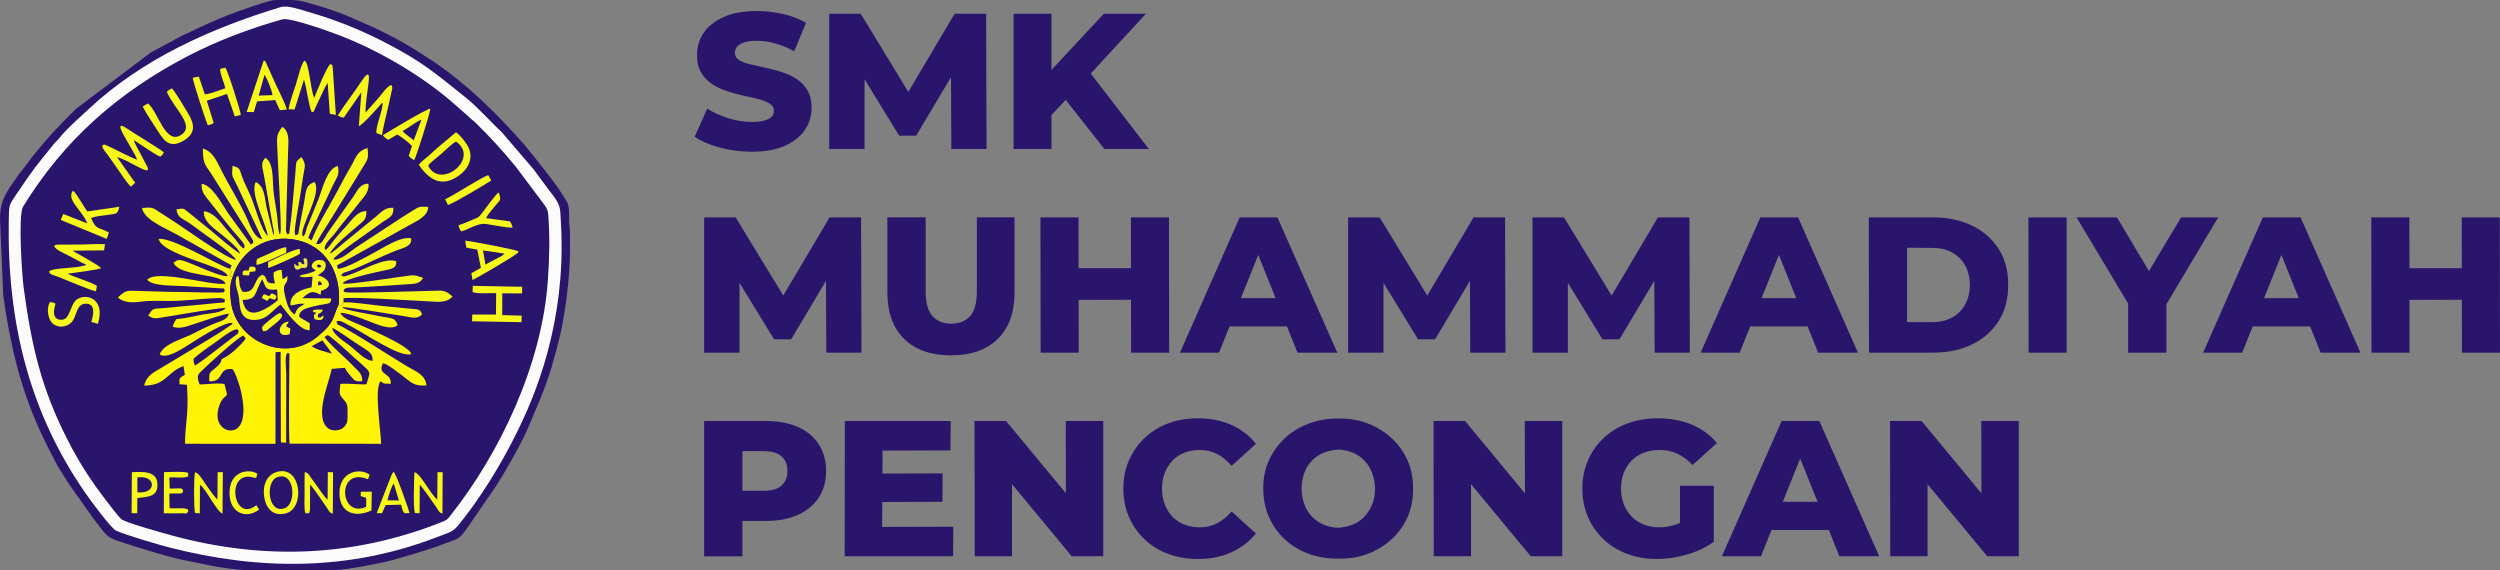 <?xml version="1.0" encoding="UTF-8"?>
<!DOCTYPE svg PUBLIC "-//W3C//DTD SVG 1.1//EN" "http://www.w3.org/Graphics/SVG/1.1/DTD/svg11.dtd">
<!-- Creator: CorelDRAW -->
<svg xmlns="http://www.w3.org/2000/svg" xml:space="preserve" width="237.653mm" height="54.187mm" version="1.1" style="shape-rendering:geometricPrecision; text-rendering:geometricPrecision; image-rendering:optimizeQuality; fill-rule:evenodd; clip-rule:evenodd"
viewBox="0 0 13545.49 3088.47"
 xmlns:xlink="http://www.w3.org/1999/xlink"
 xmlns:xodm="http://www.corel.com/coreldraw/odm/2003">
 <rect x="0" y="0" width="13545.49" height="3088.47" fill="#808080" stroke="none"/>
 <defs>
  <style type="text/css">
   <![CDATA[
    .fil0 {fill:#29156B}
    .fil4 {fill:#29156B}
    .fil5 {fill:#EEE83F}
    .fil3 {fill:#F6F619}
    .fil1 {fill:#FCFBFB}
    .fil2 {fill:#FFF406}
    .fil6 {fill:#29156B;fill-rule:nonzero}
   ]]>
  </style>
 </defs>
 <g id="Layer_x0020_1">
  <g id="_2352792032224">
   <g>
    <path class="fil0" d="M-0 1187.13l17.81 416.51c8.75,59.76 16.7,112.02 27.65,170.2 53.55,284.56 121.49,478.88 260.13,738.79 10.99,20.6 25.26,40.5 36.77,59.74 13.76,22.99 24.34,39.95 39.59,61.75l121.97 172.4c15.32,21.41 28.21,35.9 44.08,57.25 40.14,54.01 56.56,55.4 124.6,78.09 69.84,23.29 232.53,73.91 306.52,89.19 54.14,11.18 107.64,22.51 164.13,33.73 37.52,7.45 141.97,23.68 179,23.68l492.23 0c58.1,0 244.85,-35.47 312.68,-54.07 77.24,-21.19 206.78,-59.49 282.3,-89.29 62.55,-24.68 74.35,-17.94 112.36,-71.01 14.18,-19.79 24.34,-33.69 37.73,-53.96 65.72,-99.61 116.94,-161.47 186.08,-282.01 45.63,-79.54 91.51,-159.62 126.36,-245.22 49.23,-120.97 57.56,-126 104.89,-266.69 15.93,-47.35 26.28,-92.46 40.91,-142.47 40.34,-137.92 70.68,-375.97 70.68,-527.71l0 -1.36 0 -1.36 0 -1.36 0 -1.36 0 -90.81c-0.88,-25.62 -5.04,-40.88 -4.86,-72.63 0.54,-94 -5.2,-79.23 -40.08,-138.47 -30.56,-51.9 -112.26,-150.86 -152.97,-204.13l-59.01 -71.28c-148.55,-167.16 -304.36,-320.65 -491.06,-445.13 -114.93,-76.63 -188.12,-117.99 -310.16,-177.24l-157.88 -68.93c-19.85,-7.93 -44.42,-16.23 -63.49,-23.38 -22.32,-8.37 -44.76,-15.9 -68.89,-22.79 -108.45,-30.96 -107.61,-35.32 -178.1,-35.81l-63.96 0 -6.84 0c-31.78,0 -212.93,65.16 -252.39,80.59 -81.36,31.8 -155.53,66.46 -230.13,102.85 -8.87,4.33 -16.2,6.89 -26.54,12.06l-134.8 72.71c-11.22,6.68 -17.24,8.74 -28.49,14.94l-407.41 306.8c-117.87,118.25 -135.79,136.03 -239.19,262.68l-53.57 71.9c-8.5,11.34 -10.64,11.66 -19.32,24.12 -64.09,92.11 -99.32,133.2 -99.32,238.48z"/>
    <path class="fil1" d="M1522.1 38.07c-379.31,114.84 -753.23,282.16 -1041.78,553.08 -45.41,42.64 -101.91,91.3 -144.85,139.92 -8.1,9.17 -11.9,15.16 -19.77,23.95 -9.03,10.09 -15.14,14.02 -23.52,24.48 -99.12,123.71 -106.61,128.51 -201.97,270.94 -42.67,63.73 -41.41,55.5 -42.82,146.34 -8.69,562.99 117.25,1042.19 412.42,1470.52 24.83,36.03 140.26,194.25 168.59,207.59 48.52,22.86 227.24,75.39 286.04,90.53 492,126.74 979.09,128.64 1454.98,-55.98 73.71,-28.6 82.48,-24.93 118.45,-69.3 160.58,-198.05 317.42,-475.19 409.95,-719.06 71.68,-188.92 121.19,-395.26 138.51,-615.2 9.53,-120.97 8.1,-236.17 -0.39,-357.45 -3.31,-47.2 -29.26,-76.39 -65.18,-123.4 -27.3,-35.73 -53.34,-72.64 -80.17,-108.24l-173.66 -202.6c-39.29,-33.8 -128.81,-134.43 -191.93,-184.51 -169.94,-134.83 -233.09,-194.13 -448.35,-304.48 -128.99,-66.13 -263.03,-119.6 -404.5,-160.22 -37.94,-10.89 -113.22,-38.06 -150.04,-26.91z"/>
    <path class="fil0" d="M1530.55 104.68c-177.52,49.23 -362.56,120.39 -515.86,200.69 -373.53,195.66 -665.95,450.19 -889.57,814.01 -28.65,46.61 -4.75,380.96 2.14,432.62 42.96,321.94 97.06,555.61 241.01,835.14 65.59,127.37 124.91,217.93 210.77,329.85 14.82,19.32 65.3,86.6 80.93,97.5 28.02,19.56 225.54,74.33 274.43,87.57 496.83,134.49 982.16,115.4 1456.13,-72.35 33.97,-13.45 32.52,-14.72 52.23,-39.56 261.03,-329.07 494.52,-810.38 525.91,-1274.41 7.8,-115.32 10.94,-224.61 2.58,-342.99 -2.45,-34.69 -6.61,-41.11 -22.06,-63.52l-155.11 -206.71c-65.24,-79.75 -141.36,-163.49 -214.43,-234.45 -17.01,-16.52 -31.7,-26.38 -48.46,-43.32l-95.14 -83.3c-175.81,-147.69 -409.77,-282.47 -627.72,-361.53 -45.25,-16.42 -238.98,-85.99 -277.77,-75.23z"/>
    <path class="fil2" d="M1861.35 1638.44c-10.33,6.65 -7.22,2.48 -8.3,16.11 -16.35,-3.94 -12.4,4.11 -17.32,-7.52 -36.37,75.88 -17.21,97.2 -119.92,179.94 -173.65,139.88 -435.64,21.15 -463.93,-188.56 -6,-44.46 -8.73,-101.13 8.94,-137.63 -12.94,-15.06 -10.94,19.54 -10.94,-19.25 11.98,-8.2 1.13,-9.3 -2.91,-24.95 -25.85,-4.23 -148.89,-71.65 -183.3,-87.96 -46.45,-22.02 -148.08,-77.5 -203.83,-74.45 9.24,61.43 206.85,118.13 284.29,148.33 30.04,11.71 79.29,27.81 89.84,52.36 -25.97,11.42 -167.66,-55.53 -217.53,-73.96 -10.7,-3.96 -27.15,-10.33 -37.55,-11.28 -10.82,-0.99 -10.11,-1.6 -20.87,1.89l-17.82 12.08c34.27,77.04 256.96,55.44 282.88,113.34 -77.83,13.31 -370.76,-80.07 -425.37,-21.65 25.81,35.28 137.16,31.54 201.41,35.06l193.33 11.73c29.35,2.66 16.49,-3.8 25.5,11.11 -3.02,6.49 1.9,11.93 -30.38,12.15 -12.56,0.09 -26.13,-0.57 -39.06,-0.52 -25.83,0.09 -51.39,-0.05 -77.21,-0.91 -52.98,-1.78 -106.32,-1.79 -159.35,-2.61 -49.18,-0.76 -98.74,-3.61 -149.5,-4.61 -78.92,-1.56 -75.69,-8.12 -124.03,35.11 32.87,29.73 82.33,28.54 122.94,22.91 50.35,-6.99 102.62,-4.21 155.52,-4.06 83.01,0.23 174.43,-12.66 260.69,-15.63 3.99,-0.14 16.02,-0.58 19.4,-0.21l20.87 6.65c-2.2,21.5 11.95,15.42 -43.69,20.62l-286.33 27.36c-65.24,4.43 -55.66,-1.09 -85.26,39.76 30.29,23.13 49.33,14.59 90.04,8.38 95.14,-14.49 247.53,-43.23 330.72,-49.74 -18.63,28.35 -91.52,29.92 -127.05,36.65 -47.64,9.03 -87.83,20.05 -140.44,24.59 -6.8,12.03 -16.96,22.82 -19.54,41.57 45.61,14.91 80.41,-4.94 151.54,-26.81 29.32,-9.02 129.06,-44.78 152.18,-44.05 -8.46,36.26 -56.4,43.02 -90.53,58.01 -32.09,14.09 -68.46,31.35 -100.84,48.62 -59.26,31.6 -163.09,55.22 -183.47,114.23 45.24,28.91 140.61,-43.82 199.03,-79.46 23.77,-14.49 168.27,-106.46 197.67,-89.44 -15.58,22.39 -310.23,193.13 -376.28,234.32 -45.89,28.62 -90.13,44.23 -104.69,102.94 118.5,0.72 124.08,-73.81 213.49,-105.46l7.19 47.77c-28.04,16.25 -30.98,13.07 -29.01,50.65l40.38 2.98c3.18,62.75 5.11,95.84 0.69,159.04 -3.51,50.1 -12.4,110.16 -10.59,160.39l489.47 0.27 0.35 -496.29 27.58 -1.96 1.43 490.59 28.44 1.93 0.6 -372.11c0.01,-23.49 -10.73,-104.66 7.8,-114.63 12.36,5.31 9.47,-5.49 9,51.86 -0.92,113.16 -4.28,351.49 0.78,439.79l496.56 0.78c-1,-65.44 -37.83,-291.52 -4.46,-337.44 24.98,6.99 -2.87,6.32 24.99,11.04 14,2.38 17.81,-2.32 30.46,3.88 11.18,-64.09 -76.03,-46.85 -40.98,-114.06 25.63,4.62 87.01,53.86 109.05,70.41 41.91,31.49 55.97,55.2 126.65,49.93 -6.2,-59.33 -59.9,-76.46 -103.19,-102.37 -104.05,-62.25 -257.63,-163.96 -356.78,-217.32 -18.69,-10.05 -25.06,-7.12 -27.07,-26.6 14.64,-9.38 32.13,2.42 51.16,11.85 104.62,51.87 286.51,183.97 353.02,164.98 -4.39,-42.57 -230.11,-137.5 -290.91,-164.33 -33.32,-14.71 -81.61,-30.05 -92.3,-59.76 45.53,1.78 113.8,30.97 154.44,45.91 37.84,13.91 119.92,53.57 155.98,20.65 -22,-47.82 -18.2,-29.74 -139.2,-56.52 -32.37,-7.16 -154.77,-25 -161.06,-39.99 11.06,-5.43 280.3,39.76 331.46,47.72 43.24,6.73 72.58,19.21 100.79,-9.11 -6.81,-15.04 -8.09,-23.55 -30.01,-27.6l-172.44 -16.64c-59.67,-4.52 -171.33,-24.41 -223.29,-20.8z"/>
    <path class="fil3" d="M1246.98 1456.57c4.04,15.66 14.89,16.76 2.91,24.95 0,38.8 -2.01,4.19 10.94,19.25 37.96,-129.97 176.09,-239.51 352.22,-198.92 144.59,33.32 236.36,166.21 222.69,345.17 4.92,11.63 0.97,3.57 17.32,7.52 1.08,-13.63 -2.03,-9.46 8.3,-16.11l-0.06 -21.82c24.53,-10.57 384.22,12.6 459.63,16.07 46.71,2.15 96.4,11.34 131.15,-25.72 -42.67,-38.93 -54.63,-32.35 -121.1,-31.06 -40.53,0.79 -434.22,14.1 -457.96,7.48 -10.62,-2.96 -5.01,-0.49 -11.52,-5.37 3.23,-27.31 39.94,-18.07 102.94,-22.43l237.45 -14.89c45.2,-3.52 73.02,-1.72 90.98,-35.25 -54.39,-17.05 -43.08,-16.85 -105.73,-7.99 -61.59,8.71 -295.57,44.38 -322.81,39.36l-7.59 -2.23c16.08,-25.76 187.55,-61.15 233.86,-71.11 32.55,-7 59.21,-11 56.43,-48.12 -65.28,-22.84 -184.8,51.82 -256.83,74.79 -22.83,7.28 -28.87,11.72 -41.24,1.01 6.52,-15.41 29.74,-17.58 47.14,-24.35 85.44,-33.22 167.35,-77.07 252.14,-109.88 32.67,-12.65 87.01,-21.43 79.15,-65.88 -56.22,-12.04 -151.32,52.18 -201.65,78.49 -36.31,18.98 -156.63,88.71 -195.48,86.56l-4.16 -17.89 389.44 -216.76c41.32,-23.67 103.17,-48.31 105,-100.46 -50.74,-1.8 -46.25,-3.13 -81.03,18.31 -20.51,12.64 -41.28,25.87 -62.28,38.89l-244.99 160.55c-26.32,16.92 -90.81,77.45 -127.02,66.07 21.77,-32.36 206.67,-155.49 258.75,-195.05 38.81,-29.48 70.3,-32.67 67.48,-83.68 -46.44,-3.56 -64.94,23.39 -96.92,49.46l-164.58 134.7c-26.61,21.24 -55.71,49.64 -83.8,64.96 26.12,-50.5 113.69,-117.01 159.86,-157.92 23.45,-20.78 40.56,-26.49 38.89,-73.7 -52.22,0.55 -77.47,49.76 -122.17,96.7 -19.74,20.74 -31.79,34.91 -49.59,56.49 -11.8,14.32 -38.08,53.59 -50.4,57.5 -16.18,-26.15 34.71,-66.45 49.69,-87.08 43.61,-60.04 89.7,-110.61 134.67,-169.46 20.74,-27.14 54.02,-55.66 49.48,-102.45 -48.36,0.76 -58.88,37.01 -81.93,70.04l-128.33 180.56c-33.62,46.3 -40.35,84.42 -73.25,75.58 11.67,-29.12 54.54,-93.84 73.65,-123.57l152.54 -248.01c13.1,-22.13 25.11,-41.31 38.54,-62.92 19.53,-31.45 17.2,-40.05 13.88,-84.83 -61.06,17.63 -63.44,55.28 -92.24,103 -26.82,44.46 -46.48,83.29 -71.84,131.2 -44.39,83.83 -103.65,173.94 -139.45,265.99l-17.4 -13.26c7.41,-26.35 31.25,-68.2 43.6,-95.86l91.44 -193.41c19.52,-40.14 36.46,-54.12 23.97,-101.16 -59.27,18.57 -79.74,117.19 -104.34,180.22l-62.76 154.4c-5.08,14.19 -7.57,42.48 -21.9,48.13 -25.25,-41.95 109.12,-234.12 62.74,-295.57 -52.9,22.34 -42.65,46.49 -59.78,132.2l-23.32 121.38c-3.76,22.53 0.66,30.54 -18.24,35.13 -4.42,-6.7 -2.47,-0.07 -4.23,-11.22 -1.16,-7.34 -0.96,-5.16 -0.56,-12.79 2.23,-42.56 21.84,-145.9 28.84,-188.63 5.93,-36.19 10.8,-72.29 16.56,-109.16 8.49,-54.34 18.02,-57.4 -8.84,-101.39 -37.46,26.16 -27.94,27.84 -33.31,83.5 -8.54,88.33 -18.72,227.28 -31.19,311.25 -3.47,23.31 2.17,16.31 -10.7,23.48 -14.85,-9.9 -7.67,-48.72 -7.56,-67.97 0.14,-26.57 0.21,-52.76 1.53,-79.28l8.55 -309.49c2.8,-56.2 5.94,-101.38 -31.47,-125.35 -36.69,45.72 -28.54,62.98 -26.73,128.25 1.44,51.61 23.65,414.22 16.94,442.87 -2.71,11.56 0.5,3.82 -4.69,10.72l-3.7 -10.92c-6.76,-30.64 -6.3,-64.86 -10.78,-95.4 -5.38,-36.69 -11.31,-71.68 -16.75,-108.69 -10.06,-68.55 3.92,-168.93 -45.99,-199.48 -27.71,26.93 -15.83,52.88 -8.04,94.64 6.81,36.48 12.19,72.55 19.3,110.56l27.92 160.52c2.83,16.93 9.44,33.44 5.41,50.76 -0.15,0.65 -0.64,2.14 -1.16,3.13l-37.92 -155.11c-11.88,-63.5 -11.17,-108.37 -57.9,-133.36 -32.74,61.78 53.42,218.7 65.48,292.41 -32.8,-26.14 -65.39,-145.9 -85.43,-197.38 -12.8,-32.88 -30,-65.85 -44.79,-99.96 -8.86,-20.41 -12.42,-34.47 -19.16,-53.24 -7.6,-21.17 -21.51,-23.12 -41.97,-29.56 -4.42,67.02 -2.53,49.03 23.97,105.43l137.53 292.61c-43.69,-6.79 -65.3,-74.87 -83.67,-114.72 -42.83,-92.94 -94.89,-172.56 -141.15,-264.28 -25.15,-49.86 -44.34,-96.53 -97.27,-112.57 -0.91,89.8 16.81,90.24 52.35,147.66l212.57 338.13c12.23,22.76 11.47,23.35 -4.38,34.73l-124.85 -171.4c-32.53,-49.59 -87.07,-152.65 -142.59,-158.01 -1.97,45.75 19.82,66.21 44.22,97.04 54.98,69.46 108.16,139.46 166.58,205.1 9.75,10.95 28.79,29.59 19.13,48.52 -18.48,-6.13 -37.6,-38.66 -49.08,-52.37 -16.5,-19.7 -33.2,-35.73 -49.91,-56.12 -27.79,-33.9 -64.3,-86.58 -118.35,-93.46 -4.12,52.78 45.2,85.56 90.13,121.64 26.53,21.29 98.5,78.17 106.46,108.58 -58.96,-38.34 -111.95,-87.31 -165.78,-131.37l-122.64 -99.41c-23,-18.88 -22.75,-14.02 -56.97,-9.72 4.89,47.34 34.89,49.68 72.53,76.28 29.93,21.16 56.4,41.57 86.59,63.11 33.31,23.77 152.52,106.81 163.81,134.78 -57.89,-9.71 -289.22,-179.68 -365.57,-227.49 -22.54,-14.11 -40.15,-25.22 -61.68,-39.85 -28.44,-19.32 -38.89,-17.45 -82.22,-14.24 13.06,71.96 148.28,116.36 228.91,166.71l256.65 144.54 -8.15 18.51z"/>
    <path class="fil0" d="M1260.83 1500.78c-17.67,36.5 -14.93,93.17 -8.94,137.63 28.28,209.71 290.28,328.44 463.93,188.56 102.71,-82.74 83.55,-104.06 119.92,-179.94 13.67,-178.96 -78.1,-311.85 -222.69,-345.17 -176.13,-40.59 -314.26,68.95 -352.22,198.92z"/>
    <path class="fil3" d="M1711.54 1466.09c-14.88,7.12 -25.71,11.5 -41.68,15.83 -24.28,6.58 -36.2,5.55 -47.44,14.05 17.34,10.5 49.09,4.17 71.13,3.13l-5.52 57.68c-53.53,11.2 -119.06,33.65 -114.2,98.15 30.46,-3.09 39.31,-11.58 76.56,-8.92 -29.99,21.47 -40.11,17.61 -52.47,57.52 -30.34,-14.65 -41.35,-52.51 -50.97,-89.6 -24.63,-95.01 13.45,-60.75 10.64,-117.33 -16.97,6.15 -5.26,10.8 -26.81,14.43l-4.85 -49.21c-22.36,0.36 -31.34,7.18 -43.24,14.99 -2.13,23.67 2.58,39.31 7.6,58.34 -65.79,2.26 -32.09,-27.59 -66.69,-46.05 -51.31,11.63 -30.8,103.58 -109.38,91.57 -22.25,-34.31 -14.54,-47.42 -19.04,-67.7 -6.21,-28 1.86,-11.86 -11.52,-16.74 -18.35,33.42 6.94,85.06 11.11,118.05 5.88,46.52 4.82,83.46 34.83,105.94 30.17,22.61 83.38,14.22 111.43,-4.12 30.7,-20.05 51.87,-46.99 79.09,-66.48 11.83,11.88 100.79,146.35 157.43,139.53l1.07 -36.71c-23.99,-18.12 -44.19,-22.3 -58.65,-39.33 5.91,-40.21 46.03,-43.53 82.85,-53.81 21.97,-6.13 32.13,-7.01 56.7,-11.07 25.72,-4.24 34.58,-7.14 35.07,-31.47l-156.19 -1.19c51.97,-51.04 70.31,-30.37 98.88,-18.52l2.15 -21.53c74.48,-20.05 41,-70.12 -17.14,-83.81 11.94,-10.57 29.92,-17.59 36.95,-32.25 10.27,-21.41 6.28,-44.14 -13.5,-49.22 -21.24,-5.44 -42.55,2.75 -50.65,15.09 -16.71,25.45 3.74,28.31 16.47,40.74z"/>
    <path class="fil0" d="M1758.11 1825.29c10.45,22.02 93.51,97.42 108.21,111.06 19.98,18.52 36.77,35.32 55.92,55.05 20.05,20.66 40.73,33.36 40.84,73.54 -35.76,4.67 -43.24,-3.63 -58.62,-21.95 -11.96,-14.27 -28.6,-33.53 -36.03,-50.25l-71.67 5.94c-8.48,63.31 -101.15,263.69 -16.81,323.43 21.45,15.2 62.24,11.42 79.3,-4.31 24.76,-22.84 24.05,-36.42 23.98,-78.67 -0.07,-46.01 -0.23,-50.74 -24.6,-78.02 -25.11,-28.12 -18.35,-30.81 -14.52,-81.15 45.26,-4.19 110.43,5.69 141.12,1.87 24.37,-81.86 32.85,-53.2 -71.65,-149.37 -24.13,-22.2 -118.39,-108.36 -137.73,-116.96l-17.75 9.8z"/>
    <path class="fil0" d="M1081.97 2083.25c44.61,-0.56 83.78,-9.6 134.11,-3.04l14.43 57.46c-20.25,24.85 -26.95,19.57 -40.85,55.83 -48.15,125.61 69.78,175.33 110.82,110.64 53.75,-84.71 -23.78,-294.49 -42,-304.4 -79.05,-9.3 -42.57,71.14 -124.69,66.13 -1.61,-52.08 3.86,-46.99 34.26,-72.67 53.75,-45.42 11.16,-38.46 49.67,-56.38 37.3,-17.35 106.25,-87.15 113.46,-103.02l-12.41 -15.62c-29.25,8.37 -178.31,145.14 -213.84,179.55 -28.5,27.6 -45.35,33.54 -22.97,85.52z"/>
    <path class="fil3" d="M2269.18 892.76c51.04,75.72 124.04,132.23 225.09,52.47 28.45,-22.46 64.34,-62.86 52.37,-123.43 -7.21,-36.48 -54.87,-91.22 -75.87,-105.49l-101.14 85.03c-19.41,16.82 -31.67,29.01 -50.68,45.81 -15.85,14.01 -37.97,28.5 -49.78,45.6z"/>
    <path class="fil3" d="M1498.39 2557.47c-51.68,15.85 -77.11,69.14 -66.65,136.39 9.41,60.5 47.85,106.94 118.68,87.26 104.69,-29.08 81.97,-264.72 -52.03,-223.64z"/>
    <path class="fil3" d="M1563.85 592.2l32.39 0.95 50.89 -162.3c13.18,38.21 27.53,153.03 41.88,176.75 12.7,-3.48 4.71,10.2 24.27,-33.29 6.49,-14.42 12.86,-28.14 20.02,-42.68 12.05,-24.45 29.54,-66.2 42.13,-82.4l11.4 167.38 32.96 5.82 -16.67 -249.95c-2.19,-20.61 1.07,-18.62 -12.76,-25.35 -18.12,8.44 -80.16,164.4 -88.16,183.24 -21.01,-50.19 -27.02,-191.1 -51.78,-201.35 -17.14,9.27 -38.93,102.14 -46.66,126.36 -9.07,28.4 -39.28,113.04 -39.89,136.8z"/>
    <path class="fil3" d="M293.41 1331.9c3.97,20.63 52.03,39.37 81.48,54.65 32.38,16.8 61.61,34.51 93.2,47.87 -41.82,22.09 -185.76,13.32 -202.38,37.42 6.34,18.21 20.2,16.5 55.94,30.56 45.4,17.86 167.13,70.52 198.21,76.06l5.37 -29.27c-19.19,-16.97 -126.05,-48.2 -158.02,-66.31 29.36,-4.92 166.89,-20.58 180.89,-30.35 -12.36,-15.37 -125.21,-76.23 -155.24,-94.31l170.69 -1.69 5.65 -33.3c-43.31,-2.7 -92.02,1.02 -134.68,1.73l-106.58 0.3c-34.3,-0.08 -27.11,3.36 -30.88,4.79 -0.94,0.35 -2.51,1.08 -3.64,1.85z"/>
    <path class="fil3" d="M743.22 864.75c-22.42,-5.23 -108.94,-49.78 -139,-64.71l-35.93 -16.27c-35.19,-0.87 3.64,38.39 17.68,58.62 14.19,20.44 24.98,36.13 39.77,56.5 19.03,26.2 66.49,99.88 83.65,112.68l22.86 -21.43 -98 -138.63c53.26,9.46 189.35,110.67 164.71,53.59 -3.06,-7.08 -8.49,-15.77 -11.86,-22.42 -7.28,-14.37 -14.33,-27.58 -21.55,-41.38 -12.49,-23.87 -34.96,-61.22 -40.3,-82.26 26.63,16.34 121.39,84.34 143.39,89.39 11.23,-9.72 13.44,-9.05 18.87,-23.21 -29.14,-24.34 -153.84,-97.78 -199.1,-128.56 -97.81,-66.49 30.61,104.4 54.82,168.1z"/>
    <path class="fil3" d="M1829.93 626.07c10.08,5.2 18.83,10.2 32.8,11.21l94.92 -136.93 -13.38 182.64c16.93,-1.82 115,-111.53 129.25,-130.16 1.17,46.09 -36.72,124.67 -34.28,168.48l30.57 10.68c6.58,-44.11 20.05,-93.6 30.01,-138.17l25.6 -114.12c2.25,-55.23 -58.7,33.13 -74.65,50.97 -15.41,17.24 -21.09,24.62 -36.2,41.03 -6.41,6.96 -29.07,31.52 -33.7,38.11 -4.14,-96.31 56.23,-288.76 -23.53,-167.86 -41.52,62.94 -88.72,122.22 -127.41,184.12z"/>
    <path class="fil3" d="M2527 1341.89l59.11 10.57 19.36 98.62 -51.62 29.05 6.42 37.14c10.58,-3.36 205.76,-116.88 235.7,-140.01 17.9,-13.83 8.16,-1.96 12.29,-16.4 -14.47,-8.13 -258.08,-55.22 -287.88,-57.05l6.63 38.09z"/>
    <path class="fil3" d="M2074.48 732.55c7.83,11.5 14.87,17.34 29.54,24.95l48.08 -28.49c17.52,7.44 68.34,47.6 79.92,62.41l-17.45 52.85c10.98,13.19 15.74,15.59 29.4,23.41 10.31,-13.79 86.77,-254.64 87.66,-279.13 -25.54,3.51 -226.2,124.76 -257.15,143.99z"/>
    <path class="fil3" d="M1336.34 606.83l38.71 0.35 17.99 -57.81 97.99 -7.42 25.04 55.16 38.07 -3.58c-7,-31.14 -43.56,-100.04 -58.98,-134.26l-52.5 -116.54c-11.03,-20.1 -0.01,-9.1 -14.26,-13.9l-92.08 278z"/>
    <path class="fil3" d="M1192.89 372.95c-2.22,25.87 22.52,75.83 27.58,105.31 -26.3,8.47 -85.8,32.37 -110.55,32.65l-32.44 -96.02 -33.16 6.42c-0.08,17.21 70.98,235.13 81.69,257.51 14.5,-3.82 21.15,-4.32 31.8,-12.88l-37.36 -120.22 109.41 -36.85 42.4 121.8 32.62 -8.09c-1.76,-22.03 -69.88,-239.21 -83.97,-256.12l-28.01 6.49z"/>
    <path class="fil3" d="M2560.52 1582.84c29.85,10.74 93.09,3.6 127.7,5.49l-0.96 116.09 -128.58 -0.37 -1.08 36.7 267.89 4.91 1.25 -35.45 -105.6 -2.89 0.26 -117.93 107.29 0.33 0.61 -35.91 -267.73 -5.01 -1.04 34.04z"/>
    <path class="fil3" d="M903.93 497.05c38.8,94.13 158.43,185.22 74.75,235.61 -84.72,51.02 -123.23,-131.61 -177.61,-172.5l-27.92 17.44c22.04,42.94 57.78,93.37 85.28,137.17 33.29,53.01 66.05,91.75 141.67,44.07 60.67,-38.26 54.59,-87.6 18.13,-145.95 -15.94,-25.51 -70.56,-119.45 -86.87,-134.34 -9.2,4.54 -19.54,10.52 -27.44,18.49z"/>
    <path class="fil3" d="M472.48 1210.33l-129.48 -50.84 -13.95 31.98 249.07 102.96 12.04 -34.33c-56.32,-32.43 -69.13,-11.58 -96.19,-77.8 18.8,-11.3 61.56,-13.2 86.9,-17.65 46.33,-8.13 56.25,1.69 65.51,-44.37l-173.17 25.3c-23.52,-31.21 -54.31,-92.53 -77.48,-112.6 -41.09,47.83 55.69,113.33 76.76,177.34z"/>
    <path class="fil0" d="M2320.04 897.59c63.69,132.59 283.22,-37.97 150.73,-130.77 -18.51,9.56 -60.25,48.62 -76.63,63.81 -18.71,17.34 -62.78,48.69 -74.1,66.96z"/>
    <path class="fil3" d="M713.07 2780.31l30.32 0.52 0.8 -82.28c57.3,-7.72 115.24,-4.84 108.39,-81.8 -5.61,-63 -74.82,-62.29 -138.22,-58.06l-1.28 221.63z"/>
    <path class="fil3" d="M300.56 1645.57c-12.2,-7.23 -14.79,-7.67 -30.32,-8.51 -20.84,35.87 -9.68,95.67 16.76,117.11 35.13,28.48 87.17,15.13 108.16,-17.56 21.47,-33.43 20.91,-89.62 68.27,-90.98 57.78,-1.66 42.14,62.53 31.3,98.67l35.62 10.24c13.5,-46.35 17,-91.84 -13.68,-123.72 -27.44,-28.5 -80.3,-30.24 -108.13,-1.46 -22.91,23.68 -31.41,84.34 -56.77,97.84 -21.11,11.23 -46.16,4.35 -54.27,-12.36 -11.48,-23.63 -1.24,-47.7 3.07,-69.26z"/>
    <path class="fil4" d="M1313.84 1625.45c8.8,46.32 31.79,82.66 89.57,62.91 38.07,-13.01 81.04,-42.83 101.43,-61.99l-3.2 -57.53c-69.28,5.4 -58.14,-10.65 -81.06,-56.34 -45.43,79.11 -24.5,109.48 -106.74,112.95z"/>
    <path class="fil0" d="M1501.63 2585.7c-67,25.06 -49.5,205.8 44.1,166.48 61.11,-25.67 51.17,-202.12 -44.1,-166.48z"/>
    <path class="fil3" d="M2040.98 2780.01l29.26 0.68 18.76 -44.04 83.66 -2.26c5.13,17.16 7.57,33.31 18.22,46.24l28.36 -0.64c-2.74,-12.52 -70.07,-208.32 -86.26,-223.54l-7.08 8.45c-0.51,0.82 -1.4,2.15 -1.93,3.09 -2.96,5.29 -3.86,8.81 -5.69,13.72 -3.7,9.93 -5.98,16.1 -10.85,27.58l-66.44 170.71z"/>
    <path class="fil3" d="M2248.79 2780.25l24.77 0.27 0.74 -153.94c16.53,14.67 68.83,92.26 89.02,120.65 10.73,15.09 16.11,32.19 33.9,35.69l1.24 -224.23 -27.89 -0.26 -1.34 148.36c-40.98,-34.03 -93.26,-146.59 -124.12,-147.69 -0.95,39.97 -7.92,196.62 3.69,221.15z"/>
    <path class="fil3" d="M1056.84 2779.25l25.67 2.27 0.89 -154.29c28.63,14.2 91.97,147.27 122.34,155.7l1.61 -224.83 -28.21 0.47 -1.09 148.05c-18.78,-17.47 -42.49,-53.63 -58.92,-76.17 -19.53,-26.79 -42.3,-69.26 -62.29,-71.41 -7.14,16.72 -7.12,202.37 0,220.22z"/>
    <path class="fil3" d="M1655.22 2780.81l19.3 0.24c6.49,-13.74 5.39,-28.43 5.21,-44.79l0.58 -110.63c29.42,32.58 61.53,85 88.61,122.42 12.4,17.13 17.04,33.51 34.46,34.33l1.19 -223.7 -28.22 -0.51 -1.4 148.92c-16.81,-13.14 -42.99,-54.31 -58.58,-75.48 -10.17,-13.8 -17.74,-24.92 -28.5,-39.04 -12.82,-16.81 -16.64,-31.54 -36.87,-34.39 -1.7,36.48 -0.68,73.81 -0.69,110.44 -0.01,22.82 -4,96.07 4.91,112.18z"/>
    <path class="fil3" d="M2012.75 2765.56l1.57 -101.62 -59.31 0.4 -0.42 23.59 25.73 8.11c0.89,0.33 2.61,0.8 3.73,1.54l-0.05 48.54c-145.99,65.51 -161.59,-220.24 9.89,-149.29l9.14 -24.17c-53.36,-40.96 -165.2,-17.36 -163.87,100.82 1.19,105.42 85.1,133.86 173.59,92.08z"/>
    <path class="fil3" d="M2484.47 1220.13c3.92,16.79 5.1,22.84 15.26,33.42 38.95,-9.4 86.93,-44.99 128.92,-40.33 43.44,4.82 107.65,20.84 149.04,20.07 -4.22,-14.53 -5.95,-21.62 -15.02,-33.85l-128.78 -17.53c9.05,-20.68 33.5,-46.49 47.28,-64.23 29.5,-37.99 37.28,-27.12 20.7,-75.45 -17.99,13.26 -69.07,84.89 -88.15,109.29 -21.23,27.16 -18.76,25.17 -56.51,40.25 -22.38,8.94 -50.37,22.64 -72.75,28.36z"/>
    <path class="fil3" d="M887.56 2781.02c22.93,0.07 45.45,0.3 67.93,0.32l48.13 -0.46c0.03,-0.01 -4.09,8.33 15.66,-6.09l-0.09 -14.48 -20.08 -6.09c-6.94,-0.75 -21.5,-0.05 -29.14,0.04 -17.09,0.21 -34.03,0.31 -51.09,-0.63l-1.37 -79.15c13.94,-1 24.69,-0.95 38.22,-0.87 20.08,0.11 33.33,1.92 35.38,-9.82 4.88,-27.79 -31.85,-14.38 -71.63,-16.96l-1.94 -59.62c31.57,-3.37 75.51,5.79 101.53,-5.46l1.11 -19.29c-19.94,-9.77 -108.5,-4.83 -131.7,-4.16l-0.93 222.7z"/>
    <path class="fil3" d="M1403.94 2760.6l-15.06 -23.33c-122.45,97.83 -166.66,-174.9 -29.13,-153.28 28.38,4.46 28.6,15.11 34.15,-16.71 -34.66,-27.71 -154.75,-23.71 -150.31,111.13 3.29,99.98 89.16,137.11 160.36,82.18z"/>
    <path class="fil0" d="M1048.65 1944.77c-0.01,17.26 1.12,22.5 8.18,35.32 21.63,-9.3 169.81,-126.24 210.85,-157.55 10.65,-8.13 24.82,-13.11 24.44,-27.66 -1,-37.95 -92.92,37.17 -123.78,58.66 -38.43,26.76 -88.53,60.68 -119.69,91.23z"/>
    <path class="fil3" d="M2411.63 1079.73l15.58 30.89c27.03,-6.68 202.46,-111.79 234.55,-132.72l-15.93 -28.52c-29.95,6.14 -185.38,108.23 -234.2,130.35z"/>
    <path class="fil0" d="M2018.82 1955.34c2.15,-47.75 -25.45,-51.98 -98.66,-101.95 -20.93,-14.28 -101.68,-71.82 -119.31,-76.39 -2.37,31.82 72.67,79.56 97.56,98.3 29.12,21.93 78.62,77.89 120.41,80.04z"/>
    <path class="fil3" d="M1452.88 1419.22l-0.25 32.8c14.51,-1.89 157.56,-65.84 172.15,-76.68l0.24 -26.55c-38.19,1.2 -133.48,55.2 -172.14,70.44z"/>
    <path class="fil3" d="M1389.58 1435.27c26.38,-1.4 104.63,-41.24 135.44,-54.6 30.33,-13.15 26.82,-4.51 25.51,-41.32 -29.35,2.32 -68.59,24.09 -93.53,35.58 -74.22,34.21 -67.27,18.85 -67.41,60.34z"/>
    <path class="fil0" d="M744.39 2667.14c107.02,12.09 102.9,-95.83 -0.14,-80.25l0.14 80.25z"/>
    <path class="fil0" d="M2181.63 709.37c12.32,18.7 49.14,39.76 60,50.9l41.91 -112.14c-35.49,14.28 -68.52,44.85 -101.91,61.24z"/>
    <path class="fil0" d="M1401.58 517.91l74.66 -2.5c-0.63,-21.51 -31.26,-95.13 -42.99,-110.04l-31.67 112.54z"/>
    <path class="fil0" d="M2630.08 1433.15l88.31 -46.65c13.81,-9.19 -6.91,6.09 5.93,-4.31 5.06,-4.1 4.63,-4.03 8.28,-8.08l-115.62 -17.34 13.11 76.39z"/>
    <path class="fil3" d="M1424.8 1794.27c19.61,0.99 21.73,-3.64 32.59,-13.54 20.17,-18.4 98.39,-66.81 61.28,-83.98 -10.56,-4.89 -77.69,53.47 -87.57,62.68 -13.59,12.68 -12.86,14.78 -6.3,34.85z"/>
    <path class="fil0" d="M1689.05 1875.31c15.46,15.89 85.5,35.1 110.45,40.17l-53.06 -71.29 -57.38 31.12z"/>
    <path class="fil0" d="M2099.34 2710.86l61.98 0.74 -27.79 -91.9c-13.43,16.11 -29.78,71.33 -34.19,91.16z"/>
    <path class="fil3" d="M1569.61 1810.57l3.48 -30.61c-5.27,-2.7 -7.41,-3.11 -12.11,-5.92 -1.09,-0.65 -4.72,-2.9 -5.67,-3.56l-5.03 -4.26c7.06,-11.47 8.75,-10.56 14.06,-23.74 -56.23,1.17 -75.28,94.16 5.27,68.09z"/>
    <path class="fil5" d="M1649.11 1432.14c-27.84,-2.98 -2.21,-10.82 -33.02,-13.04l2.1 21.67c-25.61,-4.39 -5.8,-4.16 -24.05,-11.09 -0.73,53.95 38.62,22.17 38.67,22.15 10.74,-3.29 36.72,14.17 32.56,-33.28 -1.6,-18.2 -0.6,-14.63 -14.96,-20.79 -6.53,9.77 -6.01,-10.24 -4.84,15.13 0.07,1.71 3.37,7.25 3.55,19.25z"/>
   </g>
   <path class="fil0" d="M1723.42 1546.1l22.27 -3.89c-10.25,-25.5 -23.94,-23.55 -22.27,3.89z"/>
   <path class="fil0" d="M1716.23 1443.46c13.86,9.17 13.75,8.69 26.02,0.16 -9.15,-13.63 -23.33,-14.14 -26.02,-0.16z"/>
   <path class="fil3" d="M1346.35 1465.7c-26.37,-0.06 -34.31,-3.61 -30.89,24.81l33.39 2.1 4.59 -19.03 29.52 -3.52c9.49,-27.76 -9.64,-26.01 -29.63,-25.26l-6.98 20.91z"/>
   <path class="fil3" d="M1457.29 1604.99c-23.85,-11.25 -29.54,-17.83 -38.5,9.35l29.34 16.08 12.23 -15.29 28.22 9.34c20.37,-21.11 2.31,-27.64 -16.11,-35.45l-15.19 15.97z"/>
   <path class="fil3" d="M1693.62 1684.37c8.52,12.47 5.15,4.32 21.57,10.76 -17.48,11.49 -15.78,13.45 -11.27,34.07 23.41,7.31 50.96,10.91 48.9,-20.83 -17.46,10.22 -6.31,12.61 -29.55,11.47 -5.3,-32.78 13.86,-11.1 26.83,-41.98 -20.68,0.32 -42.3,-4.83 -56.47,6.51z"/>
  </g>
  <path class="fil6" d="M4072.85 822.02c-60.03,0 -117.8,-7.51 -173.3,-22.51 -55.5,-15.01 -100.7,-34.38 -135.61,-58.12l68.07 -152.88c32.81,20.94 70.68,38.22 113.62,51.83 42.94,13.62 85.69,20.42 128.28,20.42 28.62,0 51.66,-2.62 69.11,-7.85 17.45,-5.24 30.19,-12.22 38.22,-20.95 8.03,-8.73 12.04,-19.02 12.04,-30.89 0,-16.76 -7.68,-30.02 -23.04,-39.8 -15.36,-9.77 -35.26,-17.8 -59.69,-24.09 -24.43,-6.28 -51.49,-12.56 -81.15,-18.85 -29.67,-6.28 -59.34,-14.31 -89.01,-24.08 -29.67,-9.77 -56.72,-22.51 -81.16,-38.22 -24.43,-15.71 -44.33,-36.3 -59.69,-61.78 -15.36,-25.48 -23.04,-57.77 -23.04,-96.86 0,-43.98 12.04,-83.77 36.12,-119.38 24.09,-35.6 60.21,-64.22 108.39,-85.87 48.17,-21.64 108.2,-32.46 180.11,-32.46 48.17,0 95.46,5.41 141.89,16.23 46.43,10.82 87.79,26.7 124.09,47.65l-63.88 153.93c-34.91,-18.85 -69.46,-32.98 -103.67,-42.41 -34.21,-9.42 -67.37,-14.14 -99.48,-14.14 -28.62,0 -51.66,2.97 -69.11,8.9 -17.46,5.93 -30.02,13.79 -37.7,23.56 -7.68,9.77 -11.52,20.94 -11.52,33.51 0,16.06 7.5,28.79 22.51,38.22 15.01,9.42 34.9,17.1 59.69,23.03 24.78,5.94 52.01,12.04 81.68,18.33 29.67,6.28 59.34,14.14 89.01,23.56 29.67,9.43 56.72,22 81.15,37.7 24.43,15.71 44.16,36.3 59.17,61.78 15.01,25.48 22.51,57.42 22.51,95.82 0,42.58 -12.04,81.85 -36.13,117.81 -24.08,35.95 -60.03,64.75 -107.86,86.39 -47.82,21.64 -108.03,32.46 -180.64,32.46z"/>
  <polygon id="_1" class="fil6" points="4492.77,807.36 4492.77,74.35 4663.45,74.35 4967.13,572.8 4877.08,572.8 5172.38,74.35 5343.07,74.35 5345.16,807.36 5154.58,807.36 5152.48,364.41 5184.94,364.41 4963.99,735.11 4871.84,735.11 4644.6,364.41 4684.4,364.41 4684.4,807.36 "/>
  <path id="_2" class="fil6" d="M5677.11 645.05l-11.52 -232.47 315.19 -338.23 228.28 0 -314.15 340.33 -115.19 120.42 -102.62 109.95zm-185.35 162.31l0 -733.01 205.24 0 0 733.01 -205.24 0zm492.16 0l-238.75 -302.63 135.08 -144.51 344.52 447.14 -240.85 0z"/>
  <polygon id="_3" class="fil6" points="3815.25,1910.74 3815.25,1177.73 3985.93,1177.73 4289.61,1676.18 4199.56,1676.18 4494.86,1177.73 4665.55,1177.73 4667.64,1910.74 4477.06,1910.74 4474.96,1467.79 4507.43,1467.79 4286.47,1838.49 4194.32,1838.49 3967.09,1467.79 4006.88,1467.79 4006.88,1910.74 "/>
  <path id="_4" class="fil6" d="M5152.48 1925.4c-108.21,0 -192.68,-29.67 -253.41,-89.01 -60.74,-59.34 -91.1,-143.46 -91.1,-252.37l0 -406.3 207.34 0 0 400.02c0,62.83 12.39,107.86 37.18,135.08 24.78,27.23 58.82,40.84 102.1,40.84 43.28,0 77.14,-13.62 101.57,-40.84 24.43,-27.22 36.65,-72.25 36.65,-135.08l0 -400.02 204.2 0 0 406.3c0,108.91 -30.37,193.03 -91.1,252.37 -60.74,59.34 -145.21,89.01 -253.41,89.01z"/>
  <path id="_5" class="fil6" d="M6127.39 1177.73l206.29 0 1.05 733.01 -206.29 0 -1.05 -733.01zm-282.73 733.01l-206.29 0 -1.04 -733.01 206.29 0 1.05 733.01zm297.39 -286.92l-312.05 1.05 -1.05 -171.74 313.1 0 0 170.69z"/>
  <path id="_6" class="fil6" d="M6393.37 1910.74l323.57 -733.01 204.2 0 324.62 733.01 -215.72 0 -253.41 -631.44 81.68 0 -253.41 631.44 -211.53 0zm176.97 -142.41l53.41 -152.89 358.13 0 53.41 152.89 -464.94 0z"/>
  <polygon id="_7" class="fil6" points="7304.4,1910.74 7304.4,1177.73 7475.08,1177.73 7778.76,1676.18 7688.71,1676.18 7984.01,1177.73 8154.7,1177.73 8156.79,1910.74 7966.21,1910.74 7964.11,1467.79 7996.58,1467.79 7775.62,1838.49 7683.47,1838.49 7456.24,1467.79 7496.03,1467.79 7496.03,1910.74 "/>
  <polygon id="_8" class="fil6" points="8303.4,1910.74 8303.4,1177.73 8474.08,1177.73 8777.76,1676.18 8687.71,1676.18 8983.01,1177.73 9153.69,1177.73 9155.79,1910.74 8965.21,1910.74 8963.11,1467.79 8995.57,1467.79 8774.62,1838.49 8682.47,1838.49 8455.23,1467.79 8495.03,1467.79 8495.03,1910.74 "/>
  <path id="_9" class="fil6" d="M9214.43 1910.74l323.57 -733.01 204.2 0 324.62 733.01 -215.72 0 -253.41 -631.44 81.68 0 -253.41 631.44 -211.53 0zm176.97 -142.41l53.41 -152.89 358.13 0 53.41 152.89 -464.94 0z"/>
  <path id="_10" class="fil6" d="M10126.51 1910.74l-1.04 -733.01 346.61 0c80.98,0 152.19,15.01 213.62,45.03 61.44,30.02 109.43,72.25 143.99,126.7 34.56,54.45 51.49,119.38 50.79,194.78 0.7,74.7 -16.23,139.45 -50.79,194.25 -34.56,54.8 -82.55,97.21 -143.99,127.23 -61.43,30.02 -132.64,45.03 -213.62,45.03l-345.57 0zm206.29 -165.45l130.89 0c42.59,0.7 79.24,-6.98 109.95,-23.04 30.72,-16.06 54.8,-39.27 72.25,-69.64 17.45,-30.37 26.53,-66.49 27.23,-108.38 -0.7,-42.58 -9.77,-78.89 -27.23,-108.9 -17.45,-30.02 -41.54,-53.06 -72.25,-69.11 -30.72,-16.06 -67.36,-23.73 -109.95,-23.04l-130.89 -1.05 0 403.16z"/>
  <polygon id="_11" class="fil6" points="10991.46,1910.74 10990.42,1177.73 11197.76,1177.73 11197.76,1910.74 "/>
  <polygon id="_12" class="fil6" points="11530.76,1910.74 11530.76,1600.78 11578.92,1725.39 11251.16,1177.73 11470.02,1177.73 11706.68,1574.6 11579.97,1574.6 11817.68,1177.73 12018.73,1177.73 11692.02,1725.39 11738.09,1600.78 11738.09,1910.74 "/>
  <path id="_13" class="fil6" d="M11937.05 1910.74l323.57 -733.01 204.2 0 324.62 733.01 -215.72 0 -253.41 -631.44 81.68 0 -253.41 631.44 -211.53 0zm176.97 -142.41l53.41 -152.89 358.13 0 53.41 152.89 -464.94 0z"/>
  <path id="_14" class="fil6" d="M13338.16 1177.73l206.29 0 1.05 733.01 -206.29 0 -1.05 -733.01zm-282.73 733.01l-206.29 0 -1.04 -733.01 206.29 0 1.05 733.01zm297.39 -286.92l-312.05 1.05 -1.05 -171.74 313.1 0 0 170.69z"/>
  <path id="_15" class="fil6" d="M3815.25 3014.12l0 -733.01 335.09 0c67.02,0 124.79,10.82 173.3,32.46 48.52,21.64 86.04,52.88 112.57,93.73 26.53,40.84 39.8,89.18 39.8,145.03 0,55.15 -13.26,102.97 -39.8,143.46 -26.53,40.49 -64.05,71.73 -112.57,93.72 -48.52,22 -106.29,32.99 -173.3,32.99l-219.91 0 92.15 -90.06 0 281.68 -207.34 0zm207.34 -259.69l-92.15 -95.29 207.34 0c43.28,0 75.57,-9.43 96.87,-28.28 21.29,-18.85 31.94,-45.03 31.94,-78.54 0,-34.2 -10.65,-60.74 -31.94,-79.58 -21.29,-18.85 -53.58,-28.27 -96.87,-28.27l-207.34 0 92.15 -95.29 0 405.25z"/>
  <path id="_16" class="fil6" d="M4766.07 2565.94l341.38 -1.05 -1.05 153.93 -339.28 1.05 -1.05 -153.93zm13.62 289.01l385.36 -1.05 -1.05 160.22 -587.46 0 1.04 -733.01 573.85 0 -2.1 159.17 -367.56 1.05 -2.09 413.63z"/>
  <polygon id="_17" class="fil6" points="5281.28,3014.12 5280.24,2281.11 5450.92,2281.11 5855.13,2769.09 5775.55,2769.09 5774.5,2281.11 5977.65,2281.11 5977.65,3014.12 5806.96,3014.12 5402.75,2526.14 5483.39,2526.14 5483.39,3014.12 "/>
  <path id="_18" class="fil6" d="M6489.71 3028.78c-57.94,0 -111.53,-9.25 -160.74,-27.75 -49.22,-18.5 -91.8,-44.85 -127.75,-79.06 -35.95,-34.2 -64.05,-74.52 -84.29,-120.95 -20.25,-46.42 -30.37,-97.56 -30.37,-153.41 0,-55.85 10.12,-106.98 30.37,-153.41 20.25,-46.43 48.34,-86.74 84.29,-120.95 35.95,-34.21 78.54,-60.56 127.75,-79.07 49.22,-18.5 102.8,-27.75 160.74,-27.75 67.72,0 128.28,11.87 181.68,35.6 53.41,23.74 97.91,57.94 133.52,102.62l-131.95 119.38c-23.73,-27.93 -49.74,-49.22 -78.01,-63.88 -28.27,-14.67 -59.86,-22 -94.77,-22 -30.02,0 -57.6,4.89 -82.73,14.66 -25.13,9.77 -46.6,23.91 -64.4,42.41 -17.8,18.5 -31.76,40.67 -41.89,66.5 -10.12,25.83 -15.18,54.45 -15.18,85.87 0,31.42 5.06,60.03 15.18,85.87 10.12,25.83 24.09,48 41.89,66.5 17.8,18.5 39.27,32.64 64.4,42.41 25.13,9.77 52.71,14.67 82.73,14.67 34.9,0 66.5,-7.34 94.77,-22 28.28,-14.66 54.28,-35.95 78.01,-63.88l131.95 119.38c-35.61,43.98 -80.11,78.01 -133.52,102.1 -53.41,24.08 -113.97,36.12 -181.68,36.12z"/>
  <path id="_19" class="fil6" d="M7249.95 3026.69c-57.24,0.7 -110.82,-8.2 -160.74,-26.7 -49.92,-18.5 -93.2,-45.03 -129.85,-79.58 -36.65,-34.56 -64.93,-75.05 -84.82,-121.47 -19.89,-46.42 -29.84,-96.86 -29.84,-151.32 -0.7,-55.15 9.25,-105.59 29.84,-151.32 20.6,-45.73 49.05,-85.87 85.35,-120.42 36.3,-34.56 79.41,-61.26 129.33,-80.11 49.91,-18.85 103.49,-28.27 160.74,-28.27 60.04,-0.7 114.49,8.55 163.36,27.75 48.87,19.2 91.63,45.9 128.28,80.11 36.65,34.21 65.1,74.35 85.34,120.42 20.25,46.08 30.02,96.69 29.32,151.84 0.7,55.15 -9.08,105.94 -29.32,152.36 -20.25,46.42 -48.69,86.56 -85.34,120.42 -36.65,33.86 -79.41,60.38 -128.28,79.58 -48.87,19.2 -103.32,28.1 -163.36,26.7zm0 -167.55c28.62,-1.4 54.98,-6.98 79.06,-16.76 24.09,-9.77 45.03,-23.91 62.83,-42.41 17.8,-18.5 31.94,-40.49 42.41,-65.97 10.48,-25.48 15.71,-54.28 15.71,-86.39 -0.7,-32.11 -6.11,-61.08 -16.23,-86.91 -10.12,-25.83 -24.08,-47.82 -41.88,-65.97 -17.81,-18.15 -38.58,-32.28 -62.31,-42.41 -23.73,-10.12 -50.27,-15.54 -79.58,-16.23 -27.23,1.4 -53.06,6.98 -77.49,16.75 -24.43,9.77 -45.55,23.74 -63.36,41.89 -17.8,18.15 -31.59,40.14 -41.36,65.97 -9.77,25.83 -15.01,54.8 -15.71,86.91 0.7,31.42 5.94,60.21 15.71,86.39 9.77,26.18 23.74,48.34 41.89,66.5 18.15,18.15 39.09,32.28 62.83,42.41 23.73,10.12 49.56,15.54 77.49,16.23z"/>
  <polygon id="_20" class="fil6" points="7768.3,3014.12 7767.26,2281.11 7937.94,2281.11 8342.15,2769.09 8262.57,2769.09 8261.52,2281.11 8464.66,2281.11 8464.66,3014.12 8293.98,3014.12 7889.77,2526.14 7970.4,2526.14 7970.4,3014.12 "/>
  <path id="_21" class="fil6" d="M8977.78 3028.78c-57.94,0 -111.7,-9.25 -161.27,-27.75 -49.56,-18.5 -92.32,-44.85 -128.28,-79.06 -35.95,-34.2 -64.05,-74.52 -84.29,-120.95 -20.25,-46.42 -30.37,-97.56 -30.37,-153.41 0,-55.85 10.12,-106.98 30.37,-153.41 20.25,-46.43 48.52,-86.74 84.82,-120.95 36.3,-34.21 79.41,-60.56 129.33,-79.07 49.91,-18.5 104.54,-27.75 163.88,-27.75 69.11,0 130.89,11.52 185.35,34.56 54.45,23.04 99.48,56.19 135.08,99.48l-131.94 119.38c-25.14,-27.23 -52.19,-47.65 -81.16,-61.26 -28.97,-13.61 -61.26,-20.42 -96.86,-20.42 -31.42,0 -60.04,4.89 -85.87,14.66 -25.83,9.77 -47.82,23.91 -65.97,42.41 -18.15,18.5 -32.29,40.49 -42.41,65.97 -10.12,25.48 -15.18,54.28 -15.18,86.39 0,30.72 5.06,58.99 15.18,84.82 10.12,25.83 24.26,47.99 42.41,66.49 18.15,18.5 39.97,32.81 65.45,42.94 25.48,10.12 53.58,15.18 84.29,15.18 30.72,0 60.74,-5.06 90.06,-15.18 29.32,-10.12 58.99,-27.4 89.01,-51.84l116.23 145.56c-41.89,30.02 -90.4,53.05 -145.55,69.11 -55.15,16.06 -109.26,24.09 -162.31,24.09zm124.61 -120.42l0 -276.45 183.25 0 0 303.68 -183.25 -27.23z"/>
  <path id="_22" class="fil6" d="M9329.63 3014.12l323.57 -733.01 204.2 0 324.62 733.01 -215.72 0 -253.41 -631.44 81.68 0 -253.41 631.44 -211.53 0zm176.97 -142.41l53.41 -152.89 358.13 0 53.41 152.89 -464.94 0z"/>
  <polygon id="_23" class="fil6" points="10241.7,3014.12 10240.66,2281.11 10411.34,2281.11 10815.55,2769.09 10735.97,2769.09 10734.92,2281.11 10938.07,2281.11 10938.07,3014.12 10767.38,3014.12 10363.17,2526.14 10443.81,2526.14 10443.81,3014.12 "/>
 </g>
</svg>
